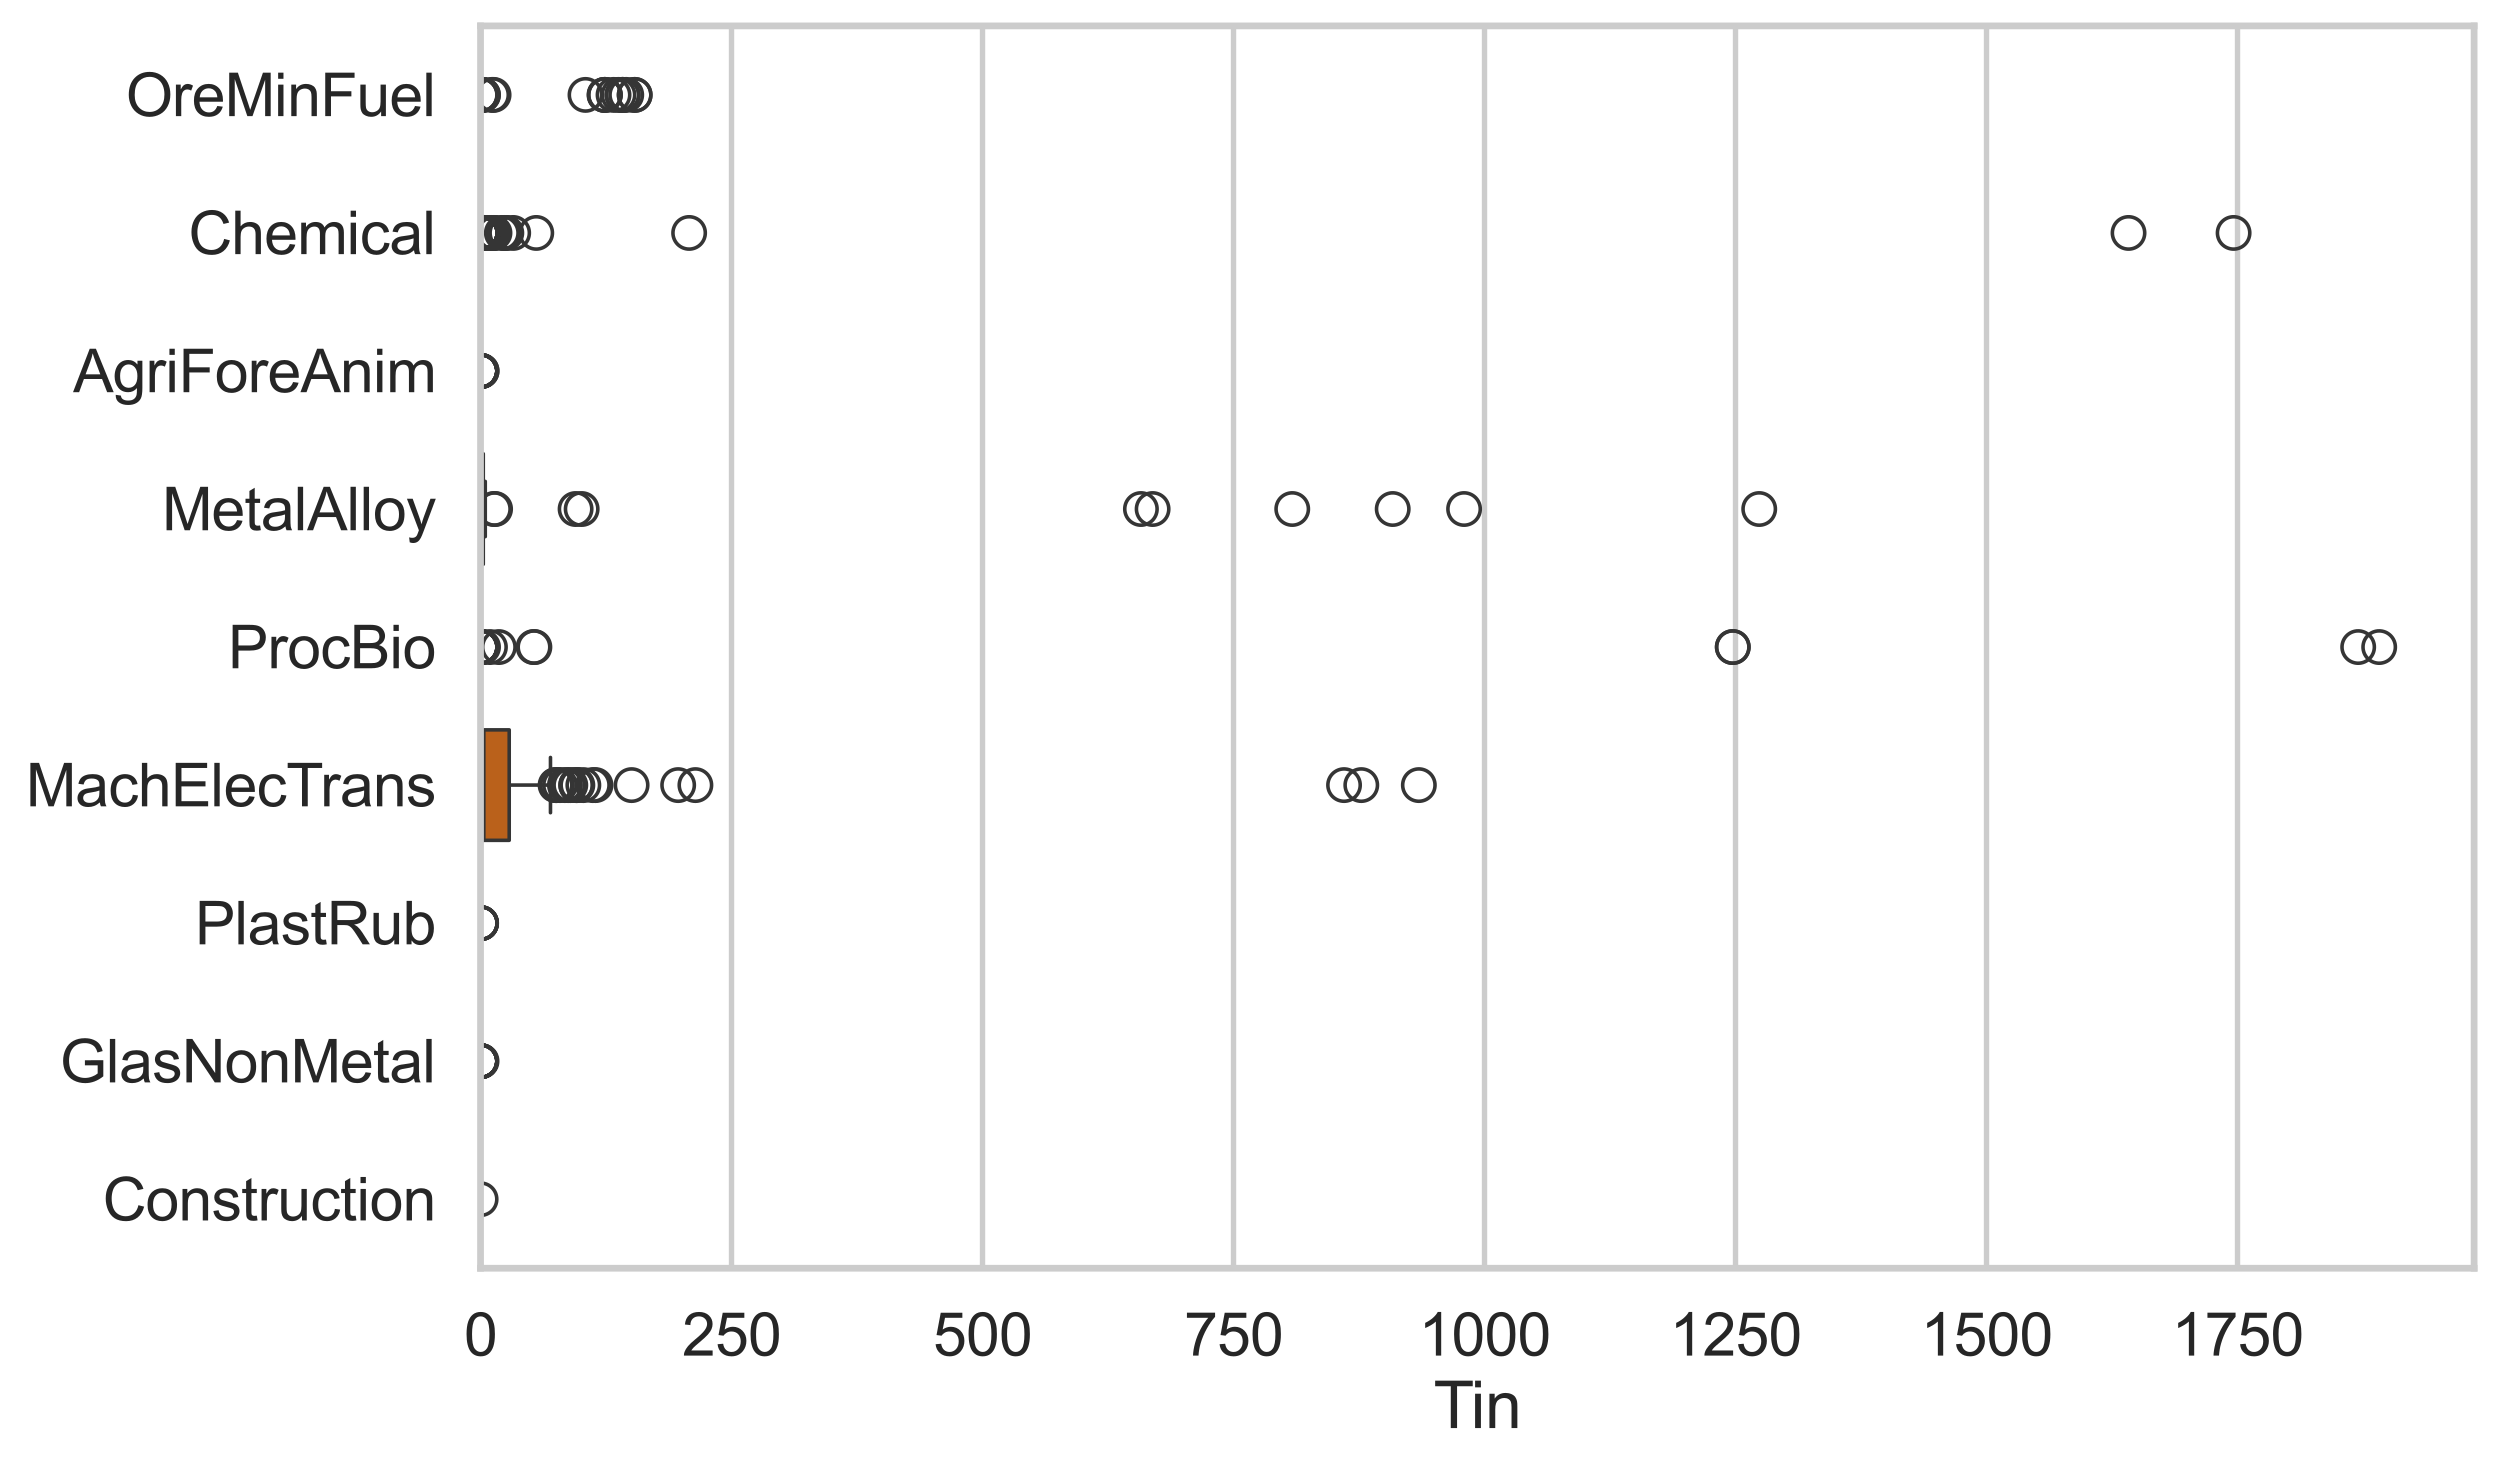<?xml version="1.0" encoding="utf-8" standalone="no"?>
<!DOCTYPE svg PUBLIC "-//W3C//DTD SVG 1.1//EN"
  "http://www.w3.org/Graphics/SVG/1.1/DTD/svg11.dtd">
<svg xmlns:xlink="http://www.w3.org/1999/xlink" width="695.577pt" height="408.111pt" viewBox="0 0 695.577 408.111" xmlns="http://www.w3.org/2000/svg" version="1.1">
 <defs>
  <style type="text/css">*{stroke-linejoin: round; stroke-linecap: butt}</style>
 </defs>
 <g id="figure_1">
  <g id="patch_1">
   <path d="M 0 408.111 
L 695.577 408.111 
L 695.577 0 
L 0 0 
z
" style="fill: #ffffff"/>
  </g>
  <g id="axes_1">
   <g id="patch_2">
    <path d="M 133.697 352.86 
L 688.377 352.86 
L 688.377 7.2 
L 133.697 7.2 
z
" style="fill: #ffffff"/>
   </g>
   <g id="matplotlib.axis_1">
    <g id="xtick_1">
     <g id="line2d_1">
      <path d="M 133.697 352.86 
L 133.697 7.2 
" clip-path="url(#p2484f93fef)" style="fill: none; stroke: #cccccc; stroke-width: 1.5; stroke-linecap: round"/>
     </g>
     <g id="text_1">
      <!-- 0 -->
      <g style="fill: #262626" transform="translate(129.109 377.17) scale(0.165 -0.165)">
       <defs>
        <path id="ArialMT-30" d="M 266 2259 
Q 266 3072 433 3567 
Q 600 4063 929 4331 
Q 1259 4600 1759 4600 
Q 2128 4600 2406 4451 
Q 2684 4303 2865 4023 
Q 3047 3744 3150 3342 
Q 3253 2941 3253 2259 
Q 3253 1453 3087 958 
Q 2922 463 2592 192 
Q 2263 -78 1759 -78 
Q 1097 -78 719 397 
Q 266 969 266 2259 
z
M 844 2259 
Q 844 1131 1108 757 
Q 1372 384 1759 384 
Q 2147 384 2411 759 
Q 2675 1134 2675 2259 
Q 2675 3391 2411 3762 
Q 2147 4134 1753 4134 
Q 1366 4134 1134 3806 
Q 844 3388 844 2259 
z
" transform="scale(0.016)"/>
       </defs>
       <use xlink:href="#ArialMT-30"/>
      </g>
     </g>
    </g>
    <g id="xtick_2">
     <g id="line2d_2">
      <path d="M 203.533 352.86 
L 203.533 7.2 
" clip-path="url(#p2484f93fef)" style="fill: none; stroke: #cccccc; stroke-width: 1.5; stroke-linecap: round"/>
     </g>
     <g id="text_2">
      <!-- 250 -->
      <g style="fill: #262626" transform="translate(189.77 377.17) scale(0.165 -0.165)">
       <defs>
        <path id="ArialMT-32" d="M 3222 541 
L 3222 0 
L 194 0 
Q 188 203 259 391 
Q 375 700 629 1000 
Q 884 1300 1366 1694 
Q 2113 2306 2375 2664 
Q 2638 3022 2638 3341 
Q 2638 3675 2398 3904 
Q 2159 4134 1775 4134 
Q 1369 4134 1125 3890 
Q 881 3647 878 3216 
L 300 3275 
Q 359 3922 746 4261 
Q 1134 4600 1788 4600 
Q 2447 4600 2831 4234 
Q 3216 3869 3216 3328 
Q 3216 3053 3103 2787 
Q 2991 2522 2730 2228 
Q 2469 1934 1863 1422 
Q 1356 997 1212 845 
Q 1069 694 975 541 
L 3222 541 
z
" transform="scale(0.016)"/>
        <path id="ArialMT-35" d="M 266 1200 
L 856 1250 
Q 922 819 1161 601 
Q 1400 384 1738 384 
Q 2144 384 2425 690 
Q 2706 997 2706 1503 
Q 2706 1984 2436 2262 
Q 2166 2541 1728 2541 
Q 1456 2541 1237 2417 
Q 1019 2294 894 2097 
L 366 2166 
L 809 4519 
L 3088 4519 
L 3088 3981 
L 1259 3981 
L 1013 2750 
Q 1425 3038 1878 3038 
Q 2478 3038 2890 2622 
Q 3303 2206 3303 1553 
Q 3303 931 2941 478 
Q 2500 -78 1738 -78 
Q 1113 -78 717 272 
Q 322 622 266 1200 
z
" transform="scale(0.016)"/>
       </defs>
       <use xlink:href="#ArialMT-32"/>
       <use xlink:href="#ArialMT-35" transform="translate(55.615 0)"/>
       <use xlink:href="#ArialMT-30" transform="translate(111.23 0)"/>
      </g>
     </g>
    </g>
    <g id="xtick_3">
     <g id="line2d_3">
      <path d="M 273.369 352.86 
L 273.369 7.2 
" clip-path="url(#p2484f93fef)" style="fill: none; stroke: #cccccc; stroke-width: 1.5; stroke-linecap: round"/>
     </g>
     <g id="text_3">
      <!-- 500 -->
      <g style="fill: #262626" transform="translate(259.606 377.17) scale(0.165 -0.165)">
       <use xlink:href="#ArialMT-35"/>
       <use xlink:href="#ArialMT-30" transform="translate(55.615 0)"/>
       <use xlink:href="#ArialMT-30" transform="translate(111.23 0)"/>
      </g>
     </g>
    </g>
    <g id="xtick_4">
     <g id="line2d_4">
      <path d="M 343.205 352.86 
L 343.205 7.2 
" clip-path="url(#p2484f93fef)" style="fill: none; stroke: #cccccc; stroke-width: 1.5; stroke-linecap: round"/>
     </g>
     <g id="text_4">
      <!-- 750 -->
      <g style="fill: #262626" transform="translate(329.442 377.17) scale(0.165 -0.165)">
       <defs>
        <path id="ArialMT-37" d="M 303 3981 
L 303 4522 
L 3269 4522 
L 3269 4084 
Q 2831 3619 2401 2847 
Q 1972 2075 1738 1259 
Q 1569 684 1522 0 
L 944 0 
Q 953 541 1156 1306 
Q 1359 2072 1739 2783 
Q 2119 3494 2547 3981 
L 303 3981 
z
" transform="scale(0.016)"/>
       </defs>
       <use xlink:href="#ArialMT-37"/>
       <use xlink:href="#ArialMT-35" transform="translate(55.615 0)"/>
       <use xlink:href="#ArialMT-30" transform="translate(111.23 0)"/>
      </g>
     </g>
    </g>
    <g id="xtick_5">
     <g id="line2d_5">
      <path d="M 413.041 352.86 
L 413.041 7.2 
" clip-path="url(#p2484f93fef)" style="fill: none; stroke: #cccccc; stroke-width: 1.5; stroke-linecap: round"/>
     </g>
     <g id="text_5">
      <!-- 1000 -->
      <g style="fill: #262626" transform="translate(394.69 377.17) scale(0.165 -0.165)">
       <defs>
        <path id="ArialMT-31" d="M 2384 0 
L 1822 0 
L 1822 3584 
Q 1619 3391 1289 3197 
Q 959 3003 697 2906 
L 697 3450 
Q 1169 3672 1522 3987 
Q 1875 4303 2022 4600 
L 2384 4600 
L 2384 0 
z
" transform="scale(0.016)"/>
       </defs>
       <use xlink:href="#ArialMT-31"/>
       <use xlink:href="#ArialMT-30" transform="translate(55.615 0)"/>
       <use xlink:href="#ArialMT-30" transform="translate(111.23 0)"/>
       <use xlink:href="#ArialMT-30" transform="translate(166.846 0)"/>
      </g>
     </g>
    </g>
    <g id="xtick_6">
     <g id="line2d_6">
      <path d="M 482.877 352.86 
L 482.877 7.2 
" clip-path="url(#p2484f93fef)" style="fill: none; stroke: #cccccc; stroke-width: 1.5; stroke-linecap: round"/>
     </g>
     <g id="text_6">
      <!-- 1250 -->
      <g style="fill: #262626" transform="translate(464.526 377.17) scale(0.165 -0.165)">
       <use xlink:href="#ArialMT-31"/>
       <use xlink:href="#ArialMT-32" transform="translate(55.615 0)"/>
       <use xlink:href="#ArialMT-35" transform="translate(111.23 0)"/>
       <use xlink:href="#ArialMT-30" transform="translate(166.846 0)"/>
      </g>
     </g>
    </g>
    <g id="xtick_7">
     <g id="line2d_7">
      <path d="M 552.713 352.86 
L 552.713 7.2 
" clip-path="url(#p2484f93fef)" style="fill: none; stroke: #cccccc; stroke-width: 1.5; stroke-linecap: round"/>
     </g>
     <g id="text_7">
      <!-- 1500 -->
      <g style="fill: #262626" transform="translate(534.362 377.17) scale(0.165 -0.165)">
       <use xlink:href="#ArialMT-31"/>
       <use xlink:href="#ArialMT-35" transform="translate(55.615 0)"/>
       <use xlink:href="#ArialMT-30" transform="translate(111.23 0)"/>
       <use xlink:href="#ArialMT-30" transform="translate(166.846 0)"/>
      </g>
     </g>
    </g>
    <g id="xtick_8">
     <g id="line2d_8">
      <path d="M 622.549 352.86 
L 622.549 7.2 
" clip-path="url(#p2484f93fef)" style="fill: none; stroke: #cccccc; stroke-width: 1.5; stroke-linecap: round"/>
     </g>
     <g id="text_8">
      <!-- 1750 -->
      <g style="fill: #262626" transform="translate(604.198 377.17) scale(0.165 -0.165)">
       <use xlink:href="#ArialMT-31"/>
       <use xlink:href="#ArialMT-37" transform="translate(55.615 0)"/>
       <use xlink:href="#ArialMT-35" transform="translate(111.23 0)"/>
       <use xlink:href="#ArialMT-30" transform="translate(166.846 0)"/>
      </g>
     </g>
    </g>
    <g id="text_9">
     <!-- Tin -->
     <g style="fill: #262626" transform="translate(398.873 397.334) scale(0.18 -0.18)">
      <defs>
       <path id="ArialMT-54" d="M 1659 0 
L 1659 4041 
L 150 4041 
L 150 4581 
L 3781 4581 
L 3781 4041 
L 2266 4041 
L 2266 0 
L 1659 0 
z
" transform="scale(0.016)"/>
       <path id="ArialMT-69" d="M 425 3934 
L 425 4581 
L 988 4581 
L 988 3934 
L 425 3934 
z
M 425 0 
L 425 3319 
L 988 3319 
L 988 0 
L 425 0 
z
" transform="scale(0.016)"/>
       <path id="ArialMT-6e" d="M 422 0 
L 422 3319 
L 928 3319 
L 928 2847 
Q 1294 3394 1984 3394 
Q 2284 3394 2536 3286 
Q 2788 3178 2913 3003 
Q 3038 2828 3088 2588 
Q 3119 2431 3119 2041 
L 3119 0 
L 2556 0 
L 2556 2019 
Q 2556 2363 2490 2533 
Q 2425 2703 2258 2804 
Q 2091 2906 1866 2906 
Q 1506 2906 1245 2678 
Q 984 2450 984 1813 
L 984 0 
L 422 0 
z
" transform="scale(0.016)"/>
      </defs>
      <use xlink:href="#ArialMT-54"/>
      <use xlink:href="#ArialMT-69" transform="translate(57.334 0)"/>
      <use xlink:href="#ArialMT-6e" transform="translate(79.551 0)"/>
     </g>
    </g>
   </g>
   <g id="matplotlib.axis_2">
    <g id="ytick_1">
     <g id="text_10">
      <!-- OreMinFuel -->
      <g style="fill: #262626" transform="translate(35.013 32.309) scale(0.165 -0.165)">
       <defs>
        <path id="ArialMT-4f" d="M 309 2231 
Q 309 3372 921 4017 
Q 1534 4663 2503 4663 
Q 3138 4663 3647 4359 
Q 4156 4056 4423 3514 
Q 4691 2972 4691 2284 
Q 4691 1588 4409 1038 
Q 4128 488 3612 205 
Q 3097 -78 2500 -78 
Q 1853 -78 1343 234 
Q 834 547 571 1087 
Q 309 1628 309 2231 
z
M 934 2222 
Q 934 1394 1379 917 
Q 1825 441 2497 441 
Q 3181 441 3623 922 
Q 4066 1403 4066 2288 
Q 4066 2847 3877 3264 
Q 3688 3681 3323 3911 
Q 2959 4141 2506 4141 
Q 1863 4141 1398 3698 
Q 934 3256 934 2222 
z
" transform="scale(0.016)"/>
        <path id="ArialMT-72" d="M 416 0 
L 416 3319 
L 922 3319 
L 922 2816 
Q 1116 3169 1280 3281 
Q 1444 3394 1641 3394 
Q 1925 3394 2219 3213 
L 2025 2691 
Q 1819 2813 1613 2813 
Q 1428 2813 1281 2702 
Q 1134 2591 1072 2394 
Q 978 2094 978 1738 
L 978 0 
L 416 0 
z
" transform="scale(0.016)"/>
        <path id="ArialMT-65" d="M 2694 1069 
L 3275 997 
Q 3138 488 2766 206 
Q 2394 -75 1816 -75 
Q 1088 -75 661 373 
Q 234 822 234 1631 
Q 234 2469 665 2931 
Q 1097 3394 1784 3394 
Q 2450 3394 2872 2941 
Q 3294 2488 3294 1666 
Q 3294 1616 3291 1516 
L 816 1516 
Q 847 969 1125 678 
Q 1403 388 1819 388 
Q 2128 388 2347 550 
Q 2566 713 2694 1069 
z
M 847 1978 
L 2700 1978 
Q 2663 2397 2488 2606 
Q 2219 2931 1791 2931 
Q 1403 2931 1139 2672 
Q 875 2413 847 1978 
z
" transform="scale(0.016)"/>
        <path id="ArialMT-4d" d="M 475 0 
L 475 4581 
L 1388 4581 
L 2472 1338 
Q 2622 884 2691 659 
Q 2769 909 2934 1394 
L 4031 4581 
L 4847 4581 
L 4847 0 
L 4263 0 
L 4263 3834 
L 2931 0 
L 2384 0 
L 1059 3900 
L 1059 0 
L 475 0 
z
" transform="scale(0.016)"/>
        <path id="ArialMT-46" d="M 525 0 
L 525 4581 
L 3616 4581 
L 3616 4041 
L 1131 4041 
L 1131 2622 
L 3281 2622 
L 3281 2081 
L 1131 2081 
L 1131 0 
L 525 0 
z
" transform="scale(0.016)"/>
        <path id="ArialMT-75" d="M 2597 0 
L 2597 488 
Q 2209 -75 1544 -75 
Q 1250 -75 995 37 
Q 741 150 617 320 
Q 494 491 444 738 
Q 409 903 409 1263 
L 409 3319 
L 972 3319 
L 972 1478 
Q 972 1038 1006 884 
Q 1059 663 1231 536 
Q 1403 409 1656 409 
Q 1909 409 2131 539 
Q 2353 669 2445 892 
Q 2538 1116 2538 1541 
L 2538 3319 
L 3100 3319 
L 3100 0 
L 2597 0 
z
" transform="scale(0.016)"/>
        <path id="ArialMT-6c" d="M 409 0 
L 409 4581 
L 972 4581 
L 972 0 
L 409 0 
z
" transform="scale(0.016)"/>
       </defs>
       <use xlink:href="#ArialMT-4f"/>
       <use xlink:href="#ArialMT-72" transform="translate(77.783 0)"/>
       <use xlink:href="#ArialMT-65" transform="translate(111.084 0)"/>
       <use xlink:href="#ArialMT-4d" transform="translate(166.699 0)"/>
       <use xlink:href="#ArialMT-69" transform="translate(250 0)"/>
       <use xlink:href="#ArialMT-6e" transform="translate(272.217 0)"/>
       <use xlink:href="#ArialMT-46" transform="translate(327.832 0)"/>
       <use xlink:href="#ArialMT-75" transform="translate(388.916 0)"/>
       <use xlink:href="#ArialMT-65" transform="translate(444.531 0)"/>
       <use xlink:href="#ArialMT-6c" transform="translate(500.146 0)"/>
      </g>
     </g>
    </g>
    <g id="ytick_2">
     <g id="text_11">
      <!-- Chemical -->
      <g style="fill: #262626" transform="translate(52.428 70.715) scale(0.165 -0.165)">
       <defs>
        <path id="ArialMT-43" d="M 3763 1606 
L 4369 1453 
Q 4178 706 3683 314 
Q 3188 -78 2472 -78 
Q 1731 -78 1267 223 
Q 803 525 561 1097 
Q 319 1669 319 2325 
Q 319 3041 592 3573 
Q 866 4106 1370 4382 
Q 1875 4659 2481 4659 
Q 3169 4659 3637 4309 
Q 4106 3959 4291 3325 
L 3694 3184 
Q 3534 3684 3231 3912 
Q 2928 4141 2469 4141 
Q 1941 4141 1586 3887 
Q 1231 3634 1087 3207 
Q 944 2781 944 2328 
Q 944 1744 1114 1308 
Q 1284 872 1643 656 
Q 2003 441 2422 441 
Q 2931 441 3284 734 
Q 3638 1028 3763 1606 
z
" transform="scale(0.016)"/>
        <path id="ArialMT-68" d="M 422 0 
L 422 4581 
L 984 4581 
L 984 2938 
Q 1378 3394 1978 3394 
Q 2347 3394 2619 3248 
Q 2891 3103 3008 2847 
Q 3125 2591 3125 2103 
L 3125 0 
L 2563 0 
L 2563 2103 
Q 2563 2525 2380 2717 
Q 2197 2909 1863 2909 
Q 1613 2909 1392 2779 
Q 1172 2650 1078 2428 
Q 984 2206 984 1816 
L 984 0 
L 422 0 
z
" transform="scale(0.016)"/>
        <path id="ArialMT-6d" d="M 422 0 
L 422 3319 
L 925 3319 
L 925 2853 
Q 1081 3097 1340 3245 
Q 1600 3394 1931 3394 
Q 2300 3394 2536 3241 
Q 2772 3088 2869 2813 
Q 3263 3394 3894 3394 
Q 4388 3394 4653 3120 
Q 4919 2847 4919 2278 
L 4919 0 
L 4359 0 
L 4359 2091 
Q 4359 2428 4304 2576 
Q 4250 2725 4106 2815 
Q 3963 2906 3769 2906 
Q 3419 2906 3187 2673 
Q 2956 2441 2956 1928 
L 2956 0 
L 2394 0 
L 2394 2156 
Q 2394 2531 2256 2718 
Q 2119 2906 1806 2906 
Q 1569 2906 1367 2781 
Q 1166 2656 1075 2415 
Q 984 2175 984 1722 
L 984 0 
L 422 0 
z
" transform="scale(0.016)"/>
        <path id="ArialMT-63" d="M 2588 1216 
L 3141 1144 
Q 3050 572 2676 248 
Q 2303 -75 1759 -75 
Q 1078 -75 664 370 
Q 250 816 250 1647 
Q 250 2184 428 2587 
Q 606 2991 970 3192 
Q 1334 3394 1763 3394 
Q 2303 3394 2647 3120 
Q 2991 2847 3088 2344 
L 2541 2259 
Q 2463 2594 2264 2762 
Q 2066 2931 1784 2931 
Q 1359 2931 1093 2626 
Q 828 2322 828 1663 
Q 828 994 1084 691 
Q 1341 388 1753 388 
Q 2084 388 2306 591 
Q 2528 794 2588 1216 
z
" transform="scale(0.016)"/>
        <path id="ArialMT-61" d="M 2588 409 
Q 2275 144 1986 34 
Q 1697 -75 1366 -75 
Q 819 -75 525 192 
Q 231 459 231 875 
Q 231 1119 342 1320 
Q 453 1522 633 1644 
Q 813 1766 1038 1828 
Q 1203 1872 1538 1913 
Q 2219 1994 2541 2106 
Q 2544 2222 2544 2253 
Q 2544 2597 2384 2738 
Q 2169 2928 1744 2928 
Q 1347 2928 1158 2789 
Q 969 2650 878 2297 
L 328 2372 
Q 403 2725 575 2942 
Q 747 3159 1072 3276 
Q 1397 3394 1825 3394 
Q 2250 3394 2515 3294 
Q 2781 3194 2906 3042 
Q 3031 2891 3081 2659 
Q 3109 2516 3109 2141 
L 3109 1391 
Q 3109 606 3145 398 
Q 3181 191 3288 0 
L 2700 0 
Q 2613 175 2588 409 
z
M 2541 1666 
Q 2234 1541 1622 1453 
Q 1275 1403 1131 1340 
Q 988 1278 909 1158 
Q 831 1038 831 891 
Q 831 666 1001 516 
Q 1172 366 1500 366 
Q 1825 366 2078 508 
Q 2331 650 2450 897 
Q 2541 1088 2541 1459 
L 2541 1666 
z
" transform="scale(0.016)"/>
       </defs>
       <use xlink:href="#ArialMT-43"/>
       <use xlink:href="#ArialMT-68" transform="translate(72.217 0)"/>
       <use xlink:href="#ArialMT-65" transform="translate(127.832 0)"/>
       <use xlink:href="#ArialMT-6d" transform="translate(183.447 0)"/>
       <use xlink:href="#ArialMT-69" transform="translate(266.748 0)"/>
       <use xlink:href="#ArialMT-63" transform="translate(288.965 0)"/>
       <use xlink:href="#ArialMT-61" transform="translate(338.965 0)"/>
       <use xlink:href="#ArialMT-6c" transform="translate(394.58 0)"/>
      </g>
     </g>
    </g>
    <g id="ytick_3">
     <g id="text_12">
      <!-- AgriForeAnim -->
      <g style="fill: #262626" transform="translate(20.341 109.122) scale(0.165 -0.165)">
       <defs>
        <path id="ArialMT-41" d="M -9 0 
L 1750 4581 
L 2403 4581 
L 4278 0 
L 3588 0 
L 3053 1388 
L 1138 1388 
L 634 0 
L -9 0 
z
M 1313 1881 
L 2866 1881 
L 2388 3150 
Q 2169 3728 2063 4100 
Q 1975 3659 1816 3225 
L 1313 1881 
z
" transform="scale(0.016)"/>
        <path id="ArialMT-67" d="M 319 -275 
L 866 -356 
Q 900 -609 1056 -725 
Q 1266 -881 1628 -881 
Q 2019 -881 2231 -725 
Q 2444 -569 2519 -288 
Q 2563 -116 2559 434 
Q 2191 0 1641 0 
Q 956 0 581 494 
Q 206 988 206 1678 
Q 206 2153 378 2554 
Q 550 2956 876 3175 
Q 1203 3394 1644 3394 
Q 2231 3394 2613 2919 
L 2613 3319 
L 3131 3319 
L 3131 450 
Q 3131 -325 2973 -648 
Q 2816 -972 2473 -1159 
Q 2131 -1347 1631 -1347 
Q 1038 -1347 672 -1080 
Q 306 -813 319 -275 
z
M 784 1719 
Q 784 1066 1043 766 
Q 1303 466 1694 466 
Q 2081 466 2343 764 
Q 2606 1063 2606 1700 
Q 2606 2309 2336 2618 
Q 2066 2928 1684 2928 
Q 1309 2928 1046 2623 
Q 784 2319 784 1719 
z
" transform="scale(0.016)"/>
        <path id="ArialMT-6f" d="M 213 1659 
Q 213 2581 725 3025 
Q 1153 3394 1769 3394 
Q 2453 3394 2887 2945 
Q 3322 2497 3322 1706 
Q 3322 1066 3130 698 
Q 2938 331 2570 128 
Q 2203 -75 1769 -75 
Q 1072 -75 642 372 
Q 213 819 213 1659 
z
M 791 1659 
Q 791 1022 1069 705 
Q 1347 388 1769 388 
Q 2188 388 2466 706 
Q 2744 1025 2744 1678 
Q 2744 2294 2464 2611 
Q 2184 2928 1769 2928 
Q 1347 2928 1069 2612 
Q 791 2297 791 1659 
z
" transform="scale(0.016)"/>
       </defs>
       <use xlink:href="#ArialMT-41"/>
       <use xlink:href="#ArialMT-67" transform="translate(66.699 0)"/>
       <use xlink:href="#ArialMT-72" transform="translate(122.314 0)"/>
       <use xlink:href="#ArialMT-69" transform="translate(155.615 0)"/>
       <use xlink:href="#ArialMT-46" transform="translate(177.832 0)"/>
       <use xlink:href="#ArialMT-6f" transform="translate(238.916 0)"/>
       <use xlink:href="#ArialMT-72" transform="translate(294.531 0)"/>
       <use xlink:href="#ArialMT-65" transform="translate(327.832 0)"/>
       <use xlink:href="#ArialMT-41" transform="translate(383.447 0)"/>
       <use xlink:href="#ArialMT-6e" transform="translate(450.146 0)"/>
       <use xlink:href="#ArialMT-69" transform="translate(505.762 0)"/>
       <use xlink:href="#ArialMT-6d" transform="translate(527.979 0)"/>
      </g>
     </g>
    </g>
    <g id="ytick_4">
     <g id="text_13">
      <!-- MetalAlloy -->
      <g style="fill: #262626" transform="translate(45.088 147.529) scale(0.165 -0.165)">
       <defs>
        <path id="ArialMT-74" d="M 1650 503 
L 1731 6 
Q 1494 -44 1306 -44 
Q 1000 -44 831 53 
Q 663 150 594 308 
Q 525 466 525 972 
L 525 2881 
L 113 2881 
L 113 3319 
L 525 3319 
L 525 4141 
L 1084 4478 
L 1084 3319 
L 1650 3319 
L 1650 2881 
L 1084 2881 
L 1084 941 
Q 1084 700 1114 631 
Q 1144 563 1211 522 
Q 1278 481 1403 481 
Q 1497 481 1650 503 
z
" transform="scale(0.016)"/>
        <path id="ArialMT-79" d="M 397 -1278 
L 334 -750 
Q 519 -800 656 -800 
Q 844 -800 956 -737 
Q 1069 -675 1141 -563 
Q 1194 -478 1313 -144 
Q 1328 -97 1363 -6 
L 103 3319 
L 709 3319 
L 1400 1397 
Q 1534 1031 1641 628 
Q 1738 1016 1872 1384 
L 2581 3319 
L 3144 3319 
L 1881 -56 
Q 1678 -603 1566 -809 
Q 1416 -1088 1222 -1217 
Q 1028 -1347 759 -1347 
Q 597 -1347 397 -1278 
z
" transform="scale(0.016)"/>
       </defs>
       <use xlink:href="#ArialMT-4d"/>
       <use xlink:href="#ArialMT-65" transform="translate(83.301 0)"/>
       <use xlink:href="#ArialMT-74" transform="translate(138.916 0)"/>
       <use xlink:href="#ArialMT-61" transform="translate(166.699 0)"/>
       <use xlink:href="#ArialMT-6c" transform="translate(222.314 0)"/>
       <use xlink:href="#ArialMT-41" transform="translate(244.531 0)"/>
       <use xlink:href="#ArialMT-6c" transform="translate(311.23 0)"/>
       <use xlink:href="#ArialMT-6c" transform="translate(333.447 0)"/>
       <use xlink:href="#ArialMT-6f" transform="translate(355.664 0)"/>
       <use xlink:href="#ArialMT-79" transform="translate(411.279 0)"/>
      </g>
     </g>
    </g>
    <g id="ytick_5">
     <g id="text_14">
      <!-- ProcBio -->
      <g style="fill: #262626" transform="translate(63.424 185.935) scale(0.165 -0.165)">
       <defs>
        <path id="ArialMT-50" d="M 494 0 
L 494 4581 
L 2222 4581 
Q 2678 4581 2919 4538 
Q 3256 4481 3484 4323 
Q 3713 4166 3852 3881 
Q 3991 3597 3991 3256 
Q 3991 2672 3619 2267 
Q 3247 1863 2275 1863 
L 1100 1863 
L 1100 0 
L 494 0 
z
M 1100 2403 
L 2284 2403 
Q 2872 2403 3119 2622 
Q 3366 2841 3366 3238 
Q 3366 3525 3220 3729 
Q 3075 3934 2838 4000 
Q 2684 4041 2272 4041 
L 1100 4041 
L 1100 2403 
z
" transform="scale(0.016)"/>
        <path id="ArialMT-42" d="M 469 0 
L 469 4581 
L 2188 4581 
Q 2713 4581 3030 4442 
Q 3347 4303 3526 4014 
Q 3706 3725 3706 3409 
Q 3706 3116 3547 2856 
Q 3388 2597 3066 2438 
Q 3481 2316 3704 2022 
Q 3928 1728 3928 1328 
Q 3928 1006 3792 729 
Q 3656 453 3456 303 
Q 3256 153 2954 76 
Q 2653 0 2216 0 
L 469 0 
z
M 1075 2656 
L 2066 2656 
Q 2469 2656 2644 2709 
Q 2875 2778 2992 2937 
Q 3109 3097 3109 3338 
Q 3109 3566 3000 3739 
Q 2891 3913 2687 3977 
Q 2484 4041 1991 4041 
L 1075 4041 
L 1075 2656 
z
M 1075 541 
L 2216 541 
Q 2509 541 2628 563 
Q 2838 600 2978 687 
Q 3119 775 3209 942 
Q 3300 1109 3300 1328 
Q 3300 1584 3169 1773 
Q 3038 1963 2805 2039 
Q 2572 2116 2134 2116 
L 1075 2116 
L 1075 541 
z
" transform="scale(0.016)"/>
       </defs>
       <use xlink:href="#ArialMT-50"/>
       <use xlink:href="#ArialMT-72" transform="translate(66.699 0)"/>
       <use xlink:href="#ArialMT-6f" transform="translate(100 0)"/>
       <use xlink:href="#ArialMT-63" transform="translate(155.615 0)"/>
       <use xlink:href="#ArialMT-42" transform="translate(205.615 0)"/>
       <use xlink:href="#ArialMT-69" transform="translate(272.314 0)"/>
       <use xlink:href="#ArialMT-6f" transform="translate(294.531 0)"/>
      </g>
     </g>
    </g>
    <g id="ytick_6">
     <g id="text_15">
      <!-- MachElecTrans -->
      <g style="fill: #262626" transform="translate(7.2 224.342) scale(0.165 -0.165)">
       <defs>
        <path id="ArialMT-45" d="M 506 0 
L 506 4581 
L 3819 4581 
L 3819 4041 
L 1113 4041 
L 1113 2638 
L 3647 2638 
L 3647 2100 
L 1113 2100 
L 1113 541 
L 3925 541 
L 3925 0 
L 506 0 
z
" transform="scale(0.016)"/>
        <path id="ArialMT-73" d="M 197 991 
L 753 1078 
Q 800 744 1014 566 
Q 1228 388 1613 388 
Q 2000 388 2187 545 
Q 2375 703 2375 916 
Q 2375 1106 2209 1216 
Q 2094 1291 1634 1406 
Q 1016 1563 777 1677 
Q 538 1791 414 1992 
Q 291 2194 291 2438 
Q 291 2659 392 2848 
Q 494 3038 669 3163 
Q 800 3259 1026 3326 
Q 1253 3394 1513 3394 
Q 1903 3394 2198 3281 
Q 2494 3169 2634 2976 
Q 2775 2784 2828 2463 
L 2278 2388 
Q 2241 2644 2061 2787 
Q 1881 2931 1553 2931 
Q 1166 2931 1000 2803 
Q 834 2675 834 2503 
Q 834 2394 903 2306 
Q 972 2216 1119 2156 
Q 1203 2125 1616 2013 
Q 2213 1853 2448 1751 
Q 2684 1650 2818 1456 
Q 2953 1263 2953 975 
Q 2953 694 2789 445 
Q 2625 197 2315 61 
Q 2006 -75 1616 -75 
Q 969 -75 630 194 
Q 291 463 197 991 
z
" transform="scale(0.016)"/>
       </defs>
       <use xlink:href="#ArialMT-4d"/>
       <use xlink:href="#ArialMT-61" transform="translate(83.301 0)"/>
       <use xlink:href="#ArialMT-63" transform="translate(138.916 0)"/>
       <use xlink:href="#ArialMT-68" transform="translate(188.916 0)"/>
       <use xlink:href="#ArialMT-45" transform="translate(244.531 0)"/>
       <use xlink:href="#ArialMT-6c" transform="translate(311.23 0)"/>
       <use xlink:href="#ArialMT-65" transform="translate(333.447 0)"/>
       <use xlink:href="#ArialMT-63" transform="translate(389.062 0)"/>
       <use xlink:href="#ArialMT-54" transform="translate(439.062 0)"/>
       <use xlink:href="#ArialMT-72" transform="translate(496.396 0)"/>
       <use xlink:href="#ArialMT-61" transform="translate(529.697 0)"/>
       <use xlink:href="#ArialMT-6e" transform="translate(585.312 0)"/>
       <use xlink:href="#ArialMT-73" transform="translate(640.928 0)"/>
      </g>
     </g>
    </g>
    <g id="ytick_7">
     <g id="text_16">
      <!-- PlastRub -->
      <g style="fill: #262626" transform="translate(54.248 262.749) scale(0.165 -0.165)">
       <defs>
        <path id="ArialMT-52" d="M 503 0 
L 503 4581 
L 2534 4581 
Q 3147 4581 3465 4457 
Q 3784 4334 3975 4021 
Q 4166 3709 4166 3331 
Q 4166 2844 3850 2509 
Q 3534 2175 2875 2084 
Q 3116 1969 3241 1856 
Q 3506 1613 3744 1247 
L 4541 0 
L 3778 0 
L 3172 953 
Q 2906 1366 2734 1584 
Q 2563 1803 2427 1890 
Q 2291 1978 2150 2013 
Q 2047 2034 1813 2034 
L 1109 2034 
L 1109 0 
L 503 0 
z
M 1109 2559 
L 2413 2559 
Q 2828 2559 3062 2645 
Q 3297 2731 3419 2920 
Q 3541 3109 3541 3331 
Q 3541 3656 3305 3865 
Q 3069 4075 2559 4075 
L 1109 4075 
L 1109 2559 
z
" transform="scale(0.016)"/>
        <path id="ArialMT-62" d="M 941 0 
L 419 0 
L 419 4581 
L 981 4581 
L 981 2947 
Q 1338 3394 1891 3394 
Q 2197 3394 2470 3270 
Q 2744 3147 2920 2923 
Q 3097 2700 3197 2384 
Q 3297 2069 3297 1709 
Q 3297 856 2875 390 
Q 2453 -75 1863 -75 
Q 1275 -75 941 416 
L 941 0 
z
M 934 1684 
Q 934 1088 1097 822 
Q 1363 388 1816 388 
Q 2184 388 2453 708 
Q 2722 1028 2722 1663 
Q 2722 2313 2464 2622 
Q 2206 2931 1841 2931 
Q 1472 2931 1203 2611 
Q 934 2291 934 1684 
z
" transform="scale(0.016)"/>
       </defs>
       <use xlink:href="#ArialMT-50"/>
       <use xlink:href="#ArialMT-6c" transform="translate(66.699 0)"/>
       <use xlink:href="#ArialMT-61" transform="translate(88.916 0)"/>
       <use xlink:href="#ArialMT-73" transform="translate(144.531 0)"/>
       <use xlink:href="#ArialMT-74" transform="translate(194.531 0)"/>
       <use xlink:href="#ArialMT-52" transform="translate(222.314 0)"/>
       <use xlink:href="#ArialMT-75" transform="translate(294.531 0)"/>
       <use xlink:href="#ArialMT-62" transform="translate(350.146 0)"/>
      </g>
     </g>
    </g>
    <g id="ytick_8">
     <g id="text_17">
      <!-- GlasNonMetal -->
      <g style="fill: #262626" transform="translate(16.659 301.155) scale(0.165 -0.165)">
       <defs>
        <path id="ArialMT-47" d="M 2638 1797 
L 2638 2334 
L 4578 2338 
L 4578 638 
Q 4131 281 3656 101 
Q 3181 -78 2681 -78 
Q 2006 -78 1454 211 
Q 903 500 622 1047 
Q 341 1594 341 2269 
Q 341 2938 620 3517 
Q 900 4097 1425 4378 
Q 1950 4659 2634 4659 
Q 3131 4659 3532 4498 
Q 3934 4338 4162 4050 
Q 4391 3763 4509 3300 
L 3963 3150 
Q 3859 3500 3706 3700 
Q 3553 3900 3268 4020 
Q 2984 4141 2638 4141 
Q 2222 4141 1919 4014 
Q 1616 3888 1430 3681 
Q 1244 3475 1141 3228 
Q 966 2803 966 2306 
Q 966 1694 1177 1281 
Q 1388 869 1791 669 
Q 2194 469 2647 469 
Q 3041 469 3416 620 
Q 3791 772 3984 944 
L 3984 1797 
L 2638 1797 
z
" transform="scale(0.016)"/>
        <path id="ArialMT-4e" d="M 488 0 
L 488 4581 
L 1109 4581 
L 3516 984 
L 3516 4581 
L 4097 4581 
L 4097 0 
L 3475 0 
L 1069 3600 
L 1069 0 
L 488 0 
z
" transform="scale(0.016)"/>
       </defs>
       <use xlink:href="#ArialMT-47"/>
       <use xlink:href="#ArialMT-6c" transform="translate(77.783 0)"/>
       <use xlink:href="#ArialMT-61" transform="translate(100 0)"/>
       <use xlink:href="#ArialMT-73" transform="translate(155.615 0)"/>
       <use xlink:href="#ArialMT-4e" transform="translate(205.615 0)"/>
       <use xlink:href="#ArialMT-6f" transform="translate(277.832 0)"/>
       <use xlink:href="#ArialMT-6e" transform="translate(333.447 0)"/>
       <use xlink:href="#ArialMT-4d" transform="translate(389.062 0)"/>
       <use xlink:href="#ArialMT-65" transform="translate(472.363 0)"/>
       <use xlink:href="#ArialMT-74" transform="translate(527.979 0)"/>
       <use xlink:href="#ArialMT-61" transform="translate(555.762 0)"/>
       <use xlink:href="#ArialMT-6c" transform="translate(611.377 0)"/>
      </g>
     </g>
    </g>
    <g id="ytick_9">
     <g id="text_18">
      <!-- Construction -->
      <g style="fill: #262626" transform="translate(28.575 339.562) scale(0.165 -0.165)">
       <use xlink:href="#ArialMT-43"/>
       <use xlink:href="#ArialMT-6f" transform="translate(72.217 0)"/>
       <use xlink:href="#ArialMT-6e" transform="translate(127.832 0)"/>
       <use xlink:href="#ArialMT-73" transform="translate(183.447 0)"/>
       <use xlink:href="#ArialMT-74" transform="translate(233.447 0)"/>
       <use xlink:href="#ArialMT-72" transform="translate(261.23 0)"/>
       <use xlink:href="#ArialMT-75" transform="translate(294.531 0)"/>
       <use xlink:href="#ArialMT-63" transform="translate(350.146 0)"/>
       <use xlink:href="#ArialMT-74" transform="translate(400.146 0)"/>
       <use xlink:href="#ArialMT-69" transform="translate(427.93 0)"/>
       <use xlink:href="#ArialMT-6f" transform="translate(450.146 0)"/>
       <use xlink:href="#ArialMT-6e" transform="translate(505.762 0)"/>
      </g>
     </g>
    </g>
   </g>
   <g id="patch_3">
    <path d="M 133.698 11.041 
L 133.698 41.766 
L 133.711 41.766 
L 133.711 11.041 
L 133.698 11.041 
z
" clip-path="url(#p2484f93fef)" style="fill: #ca74db; stroke: #353535; stroke-linejoin: miter"/>
   </g>
   <g id="line2d_9">
    <path d="M 133.698 26.403 
L 133.697 26.403 
" clip-path="url(#p2484f93fef)" style="fill: none; stroke: #353535"/>
   </g>
   <g id="line2d_10">
    <path d="M 133.711 26.403 
L 133.728 26.403 
" clip-path="url(#p2484f93fef)" style="fill: none; stroke: #353535"/>
   </g>
   <g id="line2d_11">
    <path d="M 133.697 18.722 
L 133.697 34.085 
" clip-path="url(#p2484f93fef)" style="fill: none; stroke: #353535; stroke-linecap: round"/>
   </g>
   <g id="line2d_12">
    <path d="M 133.728 18.722 
L 133.728 34.085 
" clip-path="url(#p2484f93fef)" style="fill: none; stroke: #353535; stroke-linecap: round"/>
   </g>
   <g id="line2d_13">
    <defs>
     <path id="m49d719725d" d="M 0 4.5 
C 1.193 4.5 2.338 4.026 3.182 3.182 
C 4.026 2.338 4.5 1.193 4.5 0 
C 4.5 -1.193 4.026 -2.338 3.182 -3.182 
C 2.338 -4.026 1.193 -4.5 0 -4.5 
C -1.193 -4.5 -2.338 -4.026 -3.182 -3.182 
C -4.026 -2.338 -4.5 -1.193 -4.5 0 
C -4.5 1.193 -4.026 2.338 -3.182 3.182 
C -2.338 4.026 -1.193 4.5 0 4.5 
z
" style="stroke: #353535"/>
    </defs>
    <g clip-path="url(#p2484f93fef)">
     <use xlink:href="#m49d719725d" x="168.262" y="26.403" style="fill-opacity: 0; stroke: #353535"/>
     <use xlink:href="#m49d719725d" x="170.705" y="26.403" style="fill-opacity: 0; stroke: #353535"/>
     <use xlink:href="#m49d719725d" x="173.209" y="26.403" style="fill-opacity: 0; stroke: #353535"/>
     <use xlink:href="#m49d719725d" x="133.904" y="26.403" style="fill-opacity: 0; stroke: #353535"/>
     <use xlink:href="#m49d719725d" x="162.903" y="26.403" style="fill-opacity: 0; stroke: #353535"/>
     <use xlink:href="#m49d719725d" x="173.208" y="26.403" style="fill-opacity: 0; stroke: #353535"/>
     <use xlink:href="#m49d719725d" x="133.812" y="26.403" style="fill-opacity: 0; stroke: #353535"/>
     <use xlink:href="#m49d719725d" x="134.387" y="26.403" style="fill-opacity: 0; stroke: #353535"/>
     <use xlink:href="#m49d719725d" x="172.088" y="26.403" style="fill-opacity: 0; stroke: #353535"/>
     <use xlink:href="#m49d719725d" x="176.583" y="26.403" style="fill-opacity: 0; stroke: #353535"/>
     <use xlink:href="#m49d719725d" x="133.752" y="26.403" style="fill-opacity: 0; stroke: #353535"/>
     <use xlink:href="#m49d719725d" x="176.582" y="26.403" style="fill-opacity: 0; stroke: #353535"/>
     <use xlink:href="#m49d719725d" x="133.858" y="26.403" style="fill-opacity: 0; stroke: #353535"/>
     <use xlink:href="#m49d719725d" x="173.245" y="26.403" style="fill-opacity: 0; stroke: #353535"/>
     <use xlink:href="#m49d719725d" x="134.338" y="26.403" style="fill-opacity: 0; stroke: #353535"/>
     <use xlink:href="#m49d719725d" x="137.327" y="26.403" style="fill-opacity: 0; stroke: #353535"/>
     <use xlink:href="#m49d719725d" x="168.32" y="26.403" style="fill-opacity: 0; stroke: #353535"/>
     <use xlink:href="#m49d719725d" x="136.911" y="26.403" style="fill-opacity: 0; stroke: #353535"/>
     <use xlink:href="#m49d719725d" x="174.237" y="26.403" style="fill-opacity: 0; stroke: #353535"/>
     <use xlink:href="#m49d719725d" x="168.195" y="26.403" style="fill-opacity: 0; stroke: #353535"/>
    </g>
   </g>
   <g id="patch_4">
    <path d="M 133.714 49.447 
L 133.714 80.173 
L 133.761 80.173 
L 133.761 49.447 
L 133.714 49.447 
z
" clip-path="url(#p2484f93fef)" style="fill: #5ca236; stroke: #353535; stroke-linejoin: miter"/>
   </g>
   <g id="line2d_14">
    <path d="M 133.714 64.81 
L 133.697 64.81 
" clip-path="url(#p2484f93fef)" style="fill: none; stroke: #353535"/>
   </g>
   <g id="line2d_15">
    <path d="M 133.761 64.81 
L 133.831 64.81 
" clip-path="url(#p2484f93fef)" style="fill: none; stroke: #353535"/>
   </g>
   <g id="line2d_16">
    <path d="M 133.697 57.129 
L 133.697 72.491 
" clip-path="url(#p2484f93fef)" style="fill: none; stroke: #353535; stroke-linecap: round"/>
   </g>
   <g id="line2d_17">
    <path d="M 133.831 57.129 
L 133.831 72.491 
" clip-path="url(#p2484f93fef)" style="fill: none; stroke: #353535; stroke-linecap: round"/>
   </g>
   <g id="line2d_18">
    <g clip-path="url(#p2484f93fef)">
     <use xlink:href="#m49d719725d" x="149.205" y="64.81" style="fill-opacity: 0; stroke: #353535"/>
     <use xlink:href="#m49d719725d" x="133.89" y="64.81" style="fill-opacity: 0; stroke: #353535"/>
     <use xlink:href="#m49d719725d" x="134.797" y="64.81" style="fill-opacity: 0; stroke: #353535"/>
     <use xlink:href="#m49d719725d" x="134.491" y="64.81" style="fill-opacity: 0; stroke: #353535"/>
     <use xlink:href="#m49d719725d" x="133.836" y="64.81" style="fill-opacity: 0; stroke: #353535"/>
     <use xlink:href="#m49d719725d" x="134.572" y="64.81" style="fill-opacity: 0; stroke: #353535"/>
     <use xlink:href="#m49d719725d" x="133.841" y="64.81" style="fill-opacity: 0; stroke: #353535"/>
     <use xlink:href="#m49d719725d" x="137.252" y="64.81" style="fill-opacity: 0; stroke: #353535"/>
     <use xlink:href="#m49d719725d" x="133.882" y="64.81" style="fill-opacity: 0; stroke: #353535"/>
     <use xlink:href="#m49d719725d" x="133.849" y="64.81" style="fill-opacity: 0; stroke: #353535"/>
     <use xlink:href="#m49d719725d" x="133.956" y="64.81" style="fill-opacity: 0; stroke: #353535"/>
     <use xlink:href="#m49d719725d" x="133.841" y="64.81" style="fill-opacity: 0; stroke: #353535"/>
     <use xlink:href="#m49d719725d" x="133.936" y="64.81" style="fill-opacity: 0; stroke: #353535"/>
     <use xlink:href="#m49d719725d" x="134.83" y="64.81" style="fill-opacity: 0; stroke: #353535"/>
     <use xlink:href="#m49d719725d" x="137.58" y="64.81" style="fill-opacity: 0; stroke: #353535"/>
     <use xlink:href="#m49d719725d" x="134.391" y="64.81" style="fill-opacity: 0; stroke: #353535"/>
     <use xlink:href="#m49d719725d" x="133.996" y="64.81" style="fill-opacity: 0; stroke: #353535"/>
     <use xlink:href="#m49d719725d" x="134.026" y="64.81" style="fill-opacity: 0; stroke: #353535"/>
     <use xlink:href="#m49d719725d" x="136.456" y="64.81" style="fill-opacity: 0; stroke: #353535"/>
     <use xlink:href="#m49d719725d" x="133.857" y="64.81" style="fill-opacity: 0; stroke: #353535"/>
     <use xlink:href="#m49d719725d" x="133.945" y="64.81" style="fill-opacity: 0; stroke: #353535"/>
     <use xlink:href="#m49d719725d" x="134.161" y="64.81" style="fill-opacity: 0; stroke: #353535"/>
     <use xlink:href="#m49d719725d" x="135.289" y="64.81" style="fill-opacity: 0; stroke: #353535"/>
     <use xlink:href="#m49d719725d" x="133.838" y="64.81" style="fill-opacity: 0; stroke: #353535"/>
     <use xlink:href="#m49d719725d" x="134.041" y="64.81" style="fill-opacity: 0; stroke: #353535"/>
     <use xlink:href="#m49d719725d" x="133.863" y="64.81" style="fill-opacity: 0; stroke: #353535"/>
     <use xlink:href="#m49d719725d" x="191.736" y="64.81" style="fill-opacity: 0; stroke: #353535"/>
     <use xlink:href="#m49d719725d" x="133.864" y="64.81" style="fill-opacity: 0; stroke: #353535"/>
     <use xlink:href="#m49d719725d" x="133.843" y="64.81" style="fill-opacity: 0; stroke: #353535"/>
     <use xlink:href="#m49d719725d" x="137.288" y="64.81" style="fill-opacity: 0; stroke: #353535"/>
     <use xlink:href="#m49d719725d" x="134.33" y="64.81" style="fill-opacity: 0; stroke: #353535"/>
     <use xlink:href="#m49d719725d" x="134.08" y="64.81" style="fill-opacity: 0; stroke: #353535"/>
     <use xlink:href="#m49d719725d" x="134.035" y="64.81" style="fill-opacity: 0; stroke: #353535"/>
     <use xlink:href="#m49d719725d" x="133.984" y="64.81" style="fill-opacity: 0; stroke: #353535"/>
     <use xlink:href="#m49d719725d" x="621.456" y="64.81" style="fill-opacity: 0; stroke: #353535"/>
     <use xlink:href="#m49d719725d" x="140.428" y="64.81" style="fill-opacity: 0; stroke: #353535"/>
     <use xlink:href="#m49d719725d" x="133.995" y="64.81" style="fill-opacity: 0; stroke: #353535"/>
     <use xlink:href="#m49d719725d" x="133.959" y="64.81" style="fill-opacity: 0; stroke: #353535"/>
     <use xlink:href="#m49d719725d" x="134.567" y="64.81" style="fill-opacity: 0; stroke: #353535"/>
     <use xlink:href="#m49d719725d" x="134.231" y="64.81" style="fill-opacity: 0; stroke: #353535"/>
     <use xlink:href="#m49d719725d" x="133.844" y="64.81" style="fill-opacity: 0; stroke: #353535"/>
     <use xlink:href="#m49d719725d" x="134.318" y="64.81" style="fill-opacity: 0; stroke: #353535"/>
     <use xlink:href="#m49d719725d" x="133.857" y="64.81" style="fill-opacity: 0; stroke: #353535"/>
     <use xlink:href="#m49d719725d" x="133.846" y="64.81" style="fill-opacity: 0; stroke: #353535"/>
     <use xlink:href="#m49d719725d" x="133.907" y="64.81" style="fill-opacity: 0; stroke: #353535"/>
     <use xlink:href="#m49d719725d" x="135.644" y="64.81" style="fill-opacity: 0; stroke: #353535"/>
     <use xlink:href="#m49d719725d" x="134.168" y="64.81" style="fill-opacity: 0; stroke: #353535"/>
     <use xlink:href="#m49d719725d" x="140.362" y="64.81" style="fill-opacity: 0; stroke: #353535"/>
     <use xlink:href="#m49d719725d" x="135.686" y="64.81" style="fill-opacity: 0; stroke: #353535"/>
     <use xlink:href="#m49d719725d" x="134.148" y="64.81" style="fill-opacity: 0; stroke: #353535"/>
     <use xlink:href="#m49d719725d" x="133.873" y="64.81" style="fill-opacity: 0; stroke: #353535"/>
     <use xlink:href="#m49d719725d" x="133.907" y="64.81" style="fill-opacity: 0; stroke: #353535"/>
     <use xlink:href="#m49d719725d" x="133.856" y="64.81" style="fill-opacity: 0; stroke: #353535"/>
     <use xlink:href="#m49d719725d" x="134.933" y="64.81" style="fill-opacity: 0; stroke: #353535"/>
     <use xlink:href="#m49d719725d" x="134.601" y="64.81" style="fill-opacity: 0; stroke: #353535"/>
     <use xlink:href="#m49d719725d" x="142.782" y="64.81" style="fill-opacity: 0; stroke: #353535"/>
     <use xlink:href="#m49d719725d" x="133.835" y="64.81" style="fill-opacity: 0; stroke: #353535"/>
     <use xlink:href="#m49d719725d" x="139.628" y="64.81" style="fill-opacity: 0; stroke: #353535"/>
     <use xlink:href="#m49d719725d" x="592.225" y="64.81" style="fill-opacity: 0; stroke: #353535"/>
     <use xlink:href="#m49d719725d" x="136.707" y="64.81" style="fill-opacity: 0; stroke: #353535"/>
     <use xlink:href="#m49d719725d" x="133.856" y="64.81" style="fill-opacity: 0; stroke: #353535"/>
     <use xlink:href="#m49d719725d" x="133.844" y="64.81" style="fill-opacity: 0; stroke: #353535"/>
     <use xlink:href="#m49d719725d" x="133.84" y="64.81" style="fill-opacity: 0; stroke: #353535"/>
     <use xlink:href="#m49d719725d" x="136.219" y="64.81" style="fill-opacity: 0; stroke: #353535"/>
     <use xlink:href="#m49d719725d" x="133.921" y="64.81" style="fill-opacity: 0; stroke: #353535"/>
     <use xlink:href="#m49d719725d" x="133.921" y="64.81" style="fill-opacity: 0; stroke: #353535"/>
     <use xlink:href="#m49d719725d" x="133.844" y="64.81" style="fill-opacity: 0; stroke: #353535"/>
     <use xlink:href="#m49d719725d" x="136.818" y="64.81" style="fill-opacity: 0; stroke: #353535"/>
     <use xlink:href="#m49d719725d" x="140.873" y="64.81" style="fill-opacity: 0; stroke: #353535"/>
     <use xlink:href="#m49d719725d" x="134.008" y="64.81" style="fill-opacity: 0; stroke: #353535"/>
     <use xlink:href="#m49d719725d" x="134.715" y="64.81" style="fill-opacity: 0; stroke: #353535"/>
     <use xlink:href="#m49d719725d" x="133.834" y="64.81" style="fill-opacity: 0; stroke: #353535"/>
     <use xlink:href="#m49d719725d" x="133.954" y="64.81" style="fill-opacity: 0; stroke: #353535"/>
     <use xlink:href="#m49d719725d" x="133.858" y="64.81" style="fill-opacity: 0; stroke: #353535"/>
     <use xlink:href="#m49d719725d" x="134.267" y="64.81" style="fill-opacity: 0; stroke: #353535"/>
     <use xlink:href="#m49d719725d" x="134.104" y="64.81" style="fill-opacity: 0; stroke: #353535"/>
     <use xlink:href="#m49d719725d" x="133.834" y="64.81" style="fill-opacity: 0; stroke: #353535"/>
     <use xlink:href="#m49d719725d" x="134.048" y="64.81" style="fill-opacity: 0; stroke: #353535"/>
     <use xlink:href="#m49d719725d" x="133.844" y="64.81" style="fill-opacity: 0; stroke: #353535"/>
     <use xlink:href="#m49d719725d" x="134.838" y="64.81" style="fill-opacity: 0; stroke: #353535"/>
     <use xlink:href="#m49d719725d" x="133.848" y="64.81" style="fill-opacity: 0; stroke: #353535"/>
     <use xlink:href="#m49d719725d" x="134.4" y="64.81" style="fill-opacity: 0; stroke: #353535"/>
    </g>
   </g>
   <g id="patch_5">
    <path d="M 133.7 87.854 
L 133.7 118.579 
L 133.71 118.579 
L 133.71 87.854 
L 133.7 87.854 
z
" clip-path="url(#p2484f93fef)" style="fill: #68afd7; stroke: #353535; stroke-linejoin: miter"/>
   </g>
   <g id="line2d_19">
    <path d="M 133.7 103.217 
L 133.697 103.217 
" clip-path="url(#p2484f93fef)" style="fill: none; stroke: #353535"/>
   </g>
   <g id="line2d_20">
    <path d="M 133.71 103.217 
L 133.725 103.217 
" clip-path="url(#p2484f93fef)" style="fill: none; stroke: #353535"/>
   </g>
   <g id="line2d_21">
    <path d="M 133.697 95.535 
L 133.697 110.898 
" clip-path="url(#p2484f93fef)" style="fill: none; stroke: #353535; stroke-linecap: round"/>
   </g>
   <g id="line2d_22">
    <path d="M 133.725 95.535 
L 133.725 110.898 
" clip-path="url(#p2484f93fef)" style="fill: none; stroke: #353535; stroke-linecap: round"/>
   </g>
   <g id="line2d_23">
    <g clip-path="url(#p2484f93fef)">
     <use xlink:href="#m49d719725d" x="133.751" y="103.217" style="fill-opacity: 0; stroke: #353535"/>
     <use xlink:href="#m49d719725d" x="133.732" y="103.217" style="fill-opacity: 0; stroke: #353535"/>
     <use xlink:href="#m49d719725d" x="133.746" y="103.217" style="fill-opacity: 0; stroke: #353535"/>
     <use xlink:href="#m49d719725d" x="133.978" y="103.217" style="fill-opacity: 0; stroke: #353535"/>
     <use xlink:href="#m49d719725d" x="133.729" y="103.217" style="fill-opacity: 0; stroke: #353535"/>
     <use xlink:href="#m49d719725d" x="133.756" y="103.217" style="fill-opacity: 0; stroke: #353535"/>
     <use xlink:href="#m49d719725d" x="133.732" y="103.217" style="fill-opacity: 0; stroke: #353535"/>
     <use xlink:href="#m49d719725d" x="133.765" y="103.217" style="fill-opacity: 0; stroke: #353535"/>
     <use xlink:href="#m49d719725d" x="133.73" y="103.217" style="fill-opacity: 0; stroke: #353535"/>
     <use xlink:href="#m49d719725d" x="133.997" y="103.217" style="fill-opacity: 0; stroke: #353535"/>
     <use xlink:href="#m49d719725d" x="133.732" y="103.217" style="fill-opacity: 0; stroke: #353535"/>
     <use xlink:href="#m49d719725d" x="133.728" y="103.217" style="fill-opacity: 0; stroke: #353535"/>
     <use xlink:href="#m49d719725d" x="133.73" y="103.217" style="fill-opacity: 0; stroke: #353535"/>
     <use xlink:href="#m49d719725d" x="133.737" y="103.217" style="fill-opacity: 0; stroke: #353535"/>
     <use xlink:href="#m49d719725d" x="133.796" y="103.217" style="fill-opacity: 0; stroke: #353535"/>
    </g>
   </g>
   <g id="patch_6">
    <path d="M 133.722 126.261 
L 133.722 156.986 
L 134.463 156.986 
L 134.463 126.261 
L 133.722 126.261 
z
" clip-path="url(#p2484f93fef)" style="fill: #daac58; stroke: #353535; stroke-linejoin: miter"/>
   </g>
   <g id="line2d_24">
    <path d="M 133.722 141.623 
L 133.697 141.623 
" clip-path="url(#p2484f93fef)" style="fill: none; stroke: #353535"/>
   </g>
   <g id="line2d_25">
    <path d="M 134.463 141.623 
L 135.016 141.623 
" clip-path="url(#p2484f93fef)" style="fill: none; stroke: #353535"/>
   </g>
   <g id="line2d_26">
    <path d="M 133.697 133.942 
L 133.697 149.305 
" clip-path="url(#p2484f93fef)" style="fill: none; stroke: #353535; stroke-linecap: round"/>
   </g>
   <g id="line2d_27">
    <path d="M 135.016 133.942 
L 135.016 149.305 
" clip-path="url(#p2484f93fef)" style="fill: none; stroke: #353535; stroke-linecap: round"/>
   </g>
   <g id="line2d_28">
    <g clip-path="url(#p2484f93fef)">
     <use xlink:href="#m49d719725d" x="317.44" y="141.623" style="fill-opacity: 0; stroke: #353535"/>
     <use xlink:href="#m49d719725d" x="407.355" y="141.623" style="fill-opacity: 0; stroke: #353535"/>
     <use xlink:href="#m49d719725d" x="137.748" y="141.623" style="fill-opacity: 0; stroke: #353535"/>
     <use xlink:href="#m49d719725d" x="359.541" y="141.623" style="fill-opacity: 0; stroke: #353535"/>
     <use xlink:href="#m49d719725d" x="137.414" y="141.623" style="fill-opacity: 0; stroke: #353535"/>
     <use xlink:href="#m49d719725d" x="489.469" y="141.623" style="fill-opacity: 0; stroke: #353535"/>
     <use xlink:href="#m49d719725d" x="320.691" y="141.623" style="fill-opacity: 0; stroke: #353535"/>
     <use xlink:href="#m49d719725d" x="160.15" y="141.623" style="fill-opacity: 0; stroke: #353535"/>
     <use xlink:href="#m49d719725d" x="161.834" y="141.623" style="fill-opacity: 0; stroke: #353535"/>
     <use xlink:href="#m49d719725d" x="387.492" y="141.623" style="fill-opacity: 0; stroke: #353535"/>
    </g>
   </g>
   <g id="patch_7">
    <path d="M 133.7 164.667 
L 133.7 195.393 
L 133.717 195.393 
L 133.717 164.667 
L 133.7 164.667 
z
" clip-path="url(#p2484f93fef)" style="fill: #166c9c; stroke: #353535; stroke-linejoin: miter"/>
   </g>
   <g id="line2d_29">
    <path d="M 133.7 180.03 
L 133.697 180.03 
" clip-path="url(#p2484f93fef)" style="fill: none; stroke: #353535"/>
   </g>
   <g id="line2d_30">
    <path d="M 133.717 180.03 
L 133.741 180.03 
" clip-path="url(#p2484f93fef)" style="fill: none; stroke: #353535"/>
   </g>
   <g id="line2d_31">
    <path d="M 133.697 172.349 
L 133.697 187.711 
" clip-path="url(#p2484f93fef)" style="fill: none; stroke: #353535; stroke-linecap: round"/>
   </g>
   <g id="line2d_32">
    <path d="M 133.741 172.349 
L 133.741 187.711 
" clip-path="url(#p2484f93fef)" style="fill: none; stroke: #353535; stroke-linecap: round"/>
   </g>
   <g id="line2d_33">
    <g clip-path="url(#p2484f93fef)">
     <use xlink:href="#m49d719725d" x="656.12" y="180.03" style="fill-opacity: 0; stroke: #353535"/>
     <use xlink:href="#m49d719725d" x="134.388" y="180.03" style="fill-opacity: 0; stroke: #353535"/>
     <use xlink:href="#m49d719725d" x="148.682" y="180.03" style="fill-opacity: 0; stroke: #353535"/>
     <use xlink:href="#m49d719725d" x="133.804" y="180.03" style="fill-opacity: 0; stroke: #353535"/>
     <use xlink:href="#m49d719725d" x="138.794" y="180.03" style="fill-opacity: 0; stroke: #353535"/>
     <use xlink:href="#m49d719725d" x="661.964" y="180.03" style="fill-opacity: 0; stroke: #353535"/>
     <use xlink:href="#m49d719725d" x="133.756" y="180.03" style="fill-opacity: 0; stroke: #353535"/>
     <use xlink:href="#m49d719725d" x="482.097" y="180.03" style="fill-opacity: 0; stroke: #353535"/>
     <use xlink:href="#m49d719725d" x="482.121" y="180.03" style="fill-opacity: 0; stroke: #353535"/>
     <use xlink:href="#m49d719725d" x="133.762" y="180.03" style="fill-opacity: 0; stroke: #353535"/>
     <use xlink:href="#m49d719725d" x="133.862" y="180.03" style="fill-opacity: 0; stroke: #353535"/>
     <use xlink:href="#m49d719725d" x="136.319" y="180.03" style="fill-opacity: 0; stroke: #353535"/>
     <use xlink:href="#m49d719725d" x="148.464" y="180.03" style="fill-opacity: 0; stroke: #353535"/>
     <use xlink:href="#m49d719725d" x="133.755" y="180.03" style="fill-opacity: 0; stroke: #353535"/>
     <use xlink:href="#m49d719725d" x="133.79" y="180.03" style="fill-opacity: 0; stroke: #353535"/>
     <use xlink:href="#m49d719725d" x="133.763" y="180.03" style="fill-opacity: 0; stroke: #353535"/>
     <use xlink:href="#m49d719725d" x="133.866" y="180.03" style="fill-opacity: 0; stroke: #353535"/>
     <use xlink:href="#m49d719725d" x="133.774" y="180.03" style="fill-opacity: 0; stroke: #353535"/>
    </g>
   </g>
   <g id="patch_8">
    <path d="M 133.993 203.074 
L 133.993 233.799 
L 141.678 233.799 
L 141.678 203.074 
L 133.993 203.074 
z
" clip-path="url(#p2484f93fef)" style="fill: #ba611b; stroke: #353535; stroke-linejoin: miter"/>
   </g>
   <g id="line2d_34">
    <path d="M 133.993 218.437 
L 133.701 218.437 
" clip-path="url(#p2484f93fef)" style="fill: none; stroke: #353535"/>
   </g>
   <g id="line2d_35">
    <path d="M 141.678 218.437 
L 153.159 218.437 
" clip-path="url(#p2484f93fef)" style="fill: none; stroke: #353535"/>
   </g>
   <g id="line2d_36">
    <path d="M 133.701 210.755 
L 133.701 226.118 
" clip-path="url(#p2484f93fef)" style="fill: none; stroke: #353535; stroke-linecap: round"/>
   </g>
   <g id="line2d_37">
    <path d="M 153.159 210.755 
L 153.159 226.118 
" clip-path="url(#p2484f93fef)" style="fill: none; stroke: #353535; stroke-linecap: round"/>
   </g>
   <g id="line2d_38">
    <g clip-path="url(#p2484f93fef)">
     <use xlink:href="#m49d719725d" x="378.753" y="218.437" style="fill-opacity: 0; stroke: #353535"/>
     <use xlink:href="#m49d719725d" x="154.58" y="218.437" style="fill-opacity: 0; stroke: #353535"/>
     <use xlink:href="#m49d719725d" x="373.955" y="218.437" style="fill-opacity: 0; stroke: #353535"/>
     <use xlink:href="#m49d719725d" x="165.689" y="218.437" style="fill-opacity: 0; stroke: #353535"/>
     <use xlink:href="#m49d719725d" x="157.177" y="218.437" style="fill-opacity: 0; stroke: #353535"/>
     <use xlink:href="#m49d719725d" x="158.072" y="218.437" style="fill-opacity: 0; stroke: #353535"/>
     <use xlink:href="#m49d719725d" x="175.727" y="218.437" style="fill-opacity: 0; stroke: #353535"/>
     <use xlink:href="#m49d719725d" x="162.306" y="218.437" style="fill-opacity: 0; stroke: #353535"/>
     <use xlink:href="#m49d719725d" x="188.687" y="218.437" style="fill-opacity: 0; stroke: #353535"/>
     <use xlink:href="#m49d719725d" x="155.804" y="218.437" style="fill-opacity: 0; stroke: #353535"/>
     <use xlink:href="#m49d719725d" x="154.759" y="218.437" style="fill-opacity: 0; stroke: #353535"/>
     <use xlink:href="#m49d719725d" x="160.324" y="218.437" style="fill-opacity: 0; stroke: #353535"/>
     <use xlink:href="#m49d719725d" x="160.324" y="218.437" style="fill-opacity: 0; stroke: #353535"/>
     <use xlink:href="#m49d719725d" x="164.948" y="218.437" style="fill-opacity: 0; stroke: #353535"/>
     <use xlink:href="#m49d719725d" x="193.482" y="218.437" style="fill-opacity: 0; stroke: #353535"/>
     <use xlink:href="#m49d719725d" x="160.634" y="218.437" style="fill-opacity: 0; stroke: #353535"/>
     <use xlink:href="#m49d719725d" x="158.671" y="218.437" style="fill-opacity: 0; stroke: #353535"/>
     <use xlink:href="#m49d719725d" x="394.767" y="218.437" style="fill-opacity: 0; stroke: #353535"/>
     <use xlink:href="#m49d719725d" x="154.947" y="218.437" style="fill-opacity: 0; stroke: #353535"/>
    </g>
   </g>
   <g id="patch_9">
    <path d="M 133.702 241.481 
L 133.702 272.206 
L 133.731 272.206 
L 133.731 241.481 
L 133.702 241.481 
z
" clip-path="url(#p2484f93fef)" style="fill: #e33eb2; stroke: #353535; stroke-linejoin: miter"/>
   </g>
   <g id="line2d_39">
    <path d="M 133.702 256.843 
L 133.697 256.843 
" clip-path="url(#p2484f93fef)" style="fill: none; stroke: #353535"/>
   </g>
   <g id="line2d_40">
    <path d="M 133.731 256.843 
L 133.773 256.843 
" clip-path="url(#p2484f93fef)" style="fill: none; stroke: #353535"/>
   </g>
   <g id="line2d_41">
    <path d="M 133.697 249.162 
L 133.697 264.525 
" clip-path="url(#p2484f93fef)" style="fill: none; stroke: #353535; stroke-linecap: round"/>
   </g>
   <g id="line2d_42">
    <path d="M 133.773 249.162 
L 133.773 264.525 
" clip-path="url(#p2484f93fef)" style="fill: none; stroke: #353535; stroke-linecap: round"/>
   </g>
   <g id="line2d_43">
    <g clip-path="url(#p2484f93fef)">
     <use xlink:href="#m49d719725d" x="133.863" y="256.843" style="fill-opacity: 0; stroke: #353535"/>
     <use xlink:href="#m49d719725d" x="133.819" y="256.843" style="fill-opacity: 0; stroke: #353535"/>
     <use xlink:href="#m49d719725d" x="133.808" y="256.843" style="fill-opacity: 0; stroke: #353535"/>
     <use xlink:href="#m49d719725d" x="133.834" y="256.843" style="fill-opacity: 0; stroke: #353535"/>
     <use xlink:href="#m49d719725d" x="133.794" y="256.843" style="fill-opacity: 0; stroke: #353535"/>
     <use xlink:href="#m49d719725d" x="133.786" y="256.843" style="fill-opacity: 0; stroke: #353535"/>
    </g>
   </g>
   <g id="patch_10">
    <path d="M 133.7 279.887 
L 133.7 310.613 
L 133.709 310.613 
L 133.709 279.887 
L 133.7 279.887 
z
" clip-path="url(#p2484f93fef)" style="fill: #38be4e; stroke: #353535; stroke-linejoin: miter"/>
   </g>
   <g id="line2d_44">
    <path d="M 133.7 295.25 
L 133.696 295.25 
" clip-path="url(#p2484f93fef)" style="fill: none; stroke: #353535"/>
   </g>
   <g id="line2d_45">
    <path d="M 133.709 295.25 
L 133.719 295.25 
" clip-path="url(#p2484f93fef)" style="fill: none; stroke: #353535"/>
   </g>
   <g id="line2d_46">
    <path d="M 133.696 287.569 
L 133.696 302.931 
" clip-path="url(#p2484f93fef)" style="fill: none; stroke: #353535; stroke-linecap: round"/>
   </g>
   <g id="line2d_47">
    <path d="M 133.719 287.569 
L 133.719 302.931 
" clip-path="url(#p2484f93fef)" style="fill: none; stroke: #353535; stroke-linecap: round"/>
   </g>
   <g id="line2d_48">
    <g clip-path="url(#p2484f93fef)">
     <use xlink:href="#m49d719725d" x="133.77" y="295.25" style="fill-opacity: 0; stroke: #353535"/>
     <use xlink:href="#m49d719725d" x="133.724" y="295.25" style="fill-opacity: 0; stroke: #353535"/>
     <use xlink:href="#m49d719725d" x="133.738" y="295.25" style="fill-opacity: 0; stroke: #353535"/>
     <use xlink:href="#m49d719725d" x="133.725" y="295.25" style="fill-opacity: 0; stroke: #353535"/>
     <use xlink:href="#m49d719725d" x="133.79" y="295.25" style="fill-opacity: 0; stroke: #353535"/>
     <use xlink:href="#m49d719725d" x="133.978" y="295.25" style="fill-opacity: 0; stroke: #353535"/>
     <use xlink:href="#m49d719725d" x="133.778" y="295.25" style="fill-opacity: 0; stroke: #353535"/>
     <use xlink:href="#m49d719725d" x="133.736" y="295.25" style="fill-opacity: 0; stroke: #353535"/>
     <use xlink:href="#m49d719725d" x="133.735" y="295.25" style="fill-opacity: 0; stroke: #353535"/>
     <use xlink:href="#m49d719725d" x="133.758" y="295.25" style="fill-opacity: 0; stroke: #353535"/>
     <use xlink:href="#m49d719725d" x="133.736" y="295.25" style="fill-opacity: 0; stroke: #353535"/>
     <use xlink:href="#m49d719725d" x="133.725" y="295.25" style="fill-opacity: 0; stroke: #353535"/>
     <use xlink:href="#m49d719725d" x="133.729" y="295.25" style="fill-opacity: 0; stroke: #353535"/>
    </g>
   </g>
   <g id="patch_11">
    <path d="M 133.704 318.294 
L 133.704 349.019 
L 133.711 349.019 
L 133.711 318.294 
L 133.704 318.294 
z
" clip-path="url(#p2484f93fef)" style="fill: #999999; stroke: #353535; stroke-linejoin: miter"/>
   </g>
   <g id="line2d_49">
    <path d="M 133.704 333.657 
L 133.702 333.657 
" clip-path="url(#p2484f93fef)" style="fill: none; stroke: #353535"/>
   </g>
   <g id="line2d_50">
    <path d="M 133.711 333.657 
L 133.712 333.657 
" clip-path="url(#p2484f93fef)" style="fill: none; stroke: #353535"/>
   </g>
   <g id="line2d_51">
    <path d="M 133.702 325.975 
L 133.702 341.338 
" clip-path="url(#p2484f93fef)" style="fill: none; stroke: #353535; stroke-linecap: round"/>
   </g>
   <g id="line2d_52">
    <path d="M 133.712 325.975 
L 133.712 341.338 
" clip-path="url(#p2484f93fef)" style="fill: none; stroke: #353535; stroke-linecap: round"/>
   </g>
   <g id="line2d_53">
    <g clip-path="url(#p2484f93fef)">
     <use xlink:href="#m49d719725d" x="133.722" y="333.657" style="fill-opacity: 0; stroke: #353535"/>
    </g>
   </g>
   <g id="line2d_54">
    <path d="M 133.703 11.041 
L 133.703 41.766 
" clip-path="url(#p2484f93fef)" style="fill: none; stroke: #353535"/>
   </g>
   <g id="line2d_55">
    <path d="M 133.726 49.447 
L 133.726 80.173 
" clip-path="url(#p2484f93fef)" style="fill: none; stroke: #353535"/>
   </g>
   <g id="line2d_56">
    <path d="M 133.704 87.854 
L 133.704 118.579 
" clip-path="url(#p2484f93fef)" style="fill: none; stroke: #353535"/>
   </g>
   <g id="line2d_57">
    <path d="M 133.879 126.261 
L 133.879 156.986 
" clip-path="url(#p2484f93fef)" style="fill: none; stroke: #353535"/>
   </g>
   <g id="line2d_58">
    <path d="M 133.705 164.667 
L 133.705 195.393 
" clip-path="url(#p2484f93fef)" style="fill: none; stroke: #353535"/>
   </g>
   <g id="line2d_59">
    <path d="M 134.615 203.074 
L 134.615 233.799 
" clip-path="url(#p2484f93fef)" style="fill: none; stroke: #353535"/>
   </g>
   <g id="line2d_60">
    <path d="M 133.718 241.481 
L 133.718 272.206 
" clip-path="url(#p2484f93fef)" style="fill: none; stroke: #353535"/>
   </g>
   <g id="line2d_61">
    <path d="M 133.701 279.887 
L 133.701 310.613 
" clip-path="url(#p2484f93fef)" style="fill: none; stroke: #353535"/>
   </g>
   <g id="line2d_62">
    <path d="M 133.706 318.294 
L 133.706 349.019 
" clip-path="url(#p2484f93fef)" style="fill: none; stroke: #353535"/>
   </g>
   <g id="patch_12">
    <path d="M 133.697 352.86 
L 133.697 7.2 
" style="fill: none; stroke: #cccccc; stroke-width: 1.875; stroke-linejoin: miter; stroke-linecap: square"/>
   </g>
   <g id="patch_13">
    <path d="M 688.377 352.86 
L 688.377 7.2 
" style="fill: none; stroke: #cccccc; stroke-width: 1.875; stroke-linejoin: miter; stroke-linecap: square"/>
   </g>
   <g id="patch_14">
    <path d="M 133.697 352.86 
L 688.377 352.86 
" style="fill: none; stroke: #cccccc; stroke-width: 1.875; stroke-linejoin: miter; stroke-linecap: square"/>
   </g>
   <g id="patch_15">
    <path d="M 133.697 7.2 
L 688.377 7.2 
" style="fill: none; stroke: #cccccc; stroke-width: 1.875; stroke-linejoin: miter; stroke-linecap: square"/>
   </g>
  </g>
 </g>
 <defs>
  <clipPath id="p2484f93fef">
   <rect x="133.697" y="7.2" width="554.68" height="345.66"/>
  </clipPath>
 </defs>
</svg>
